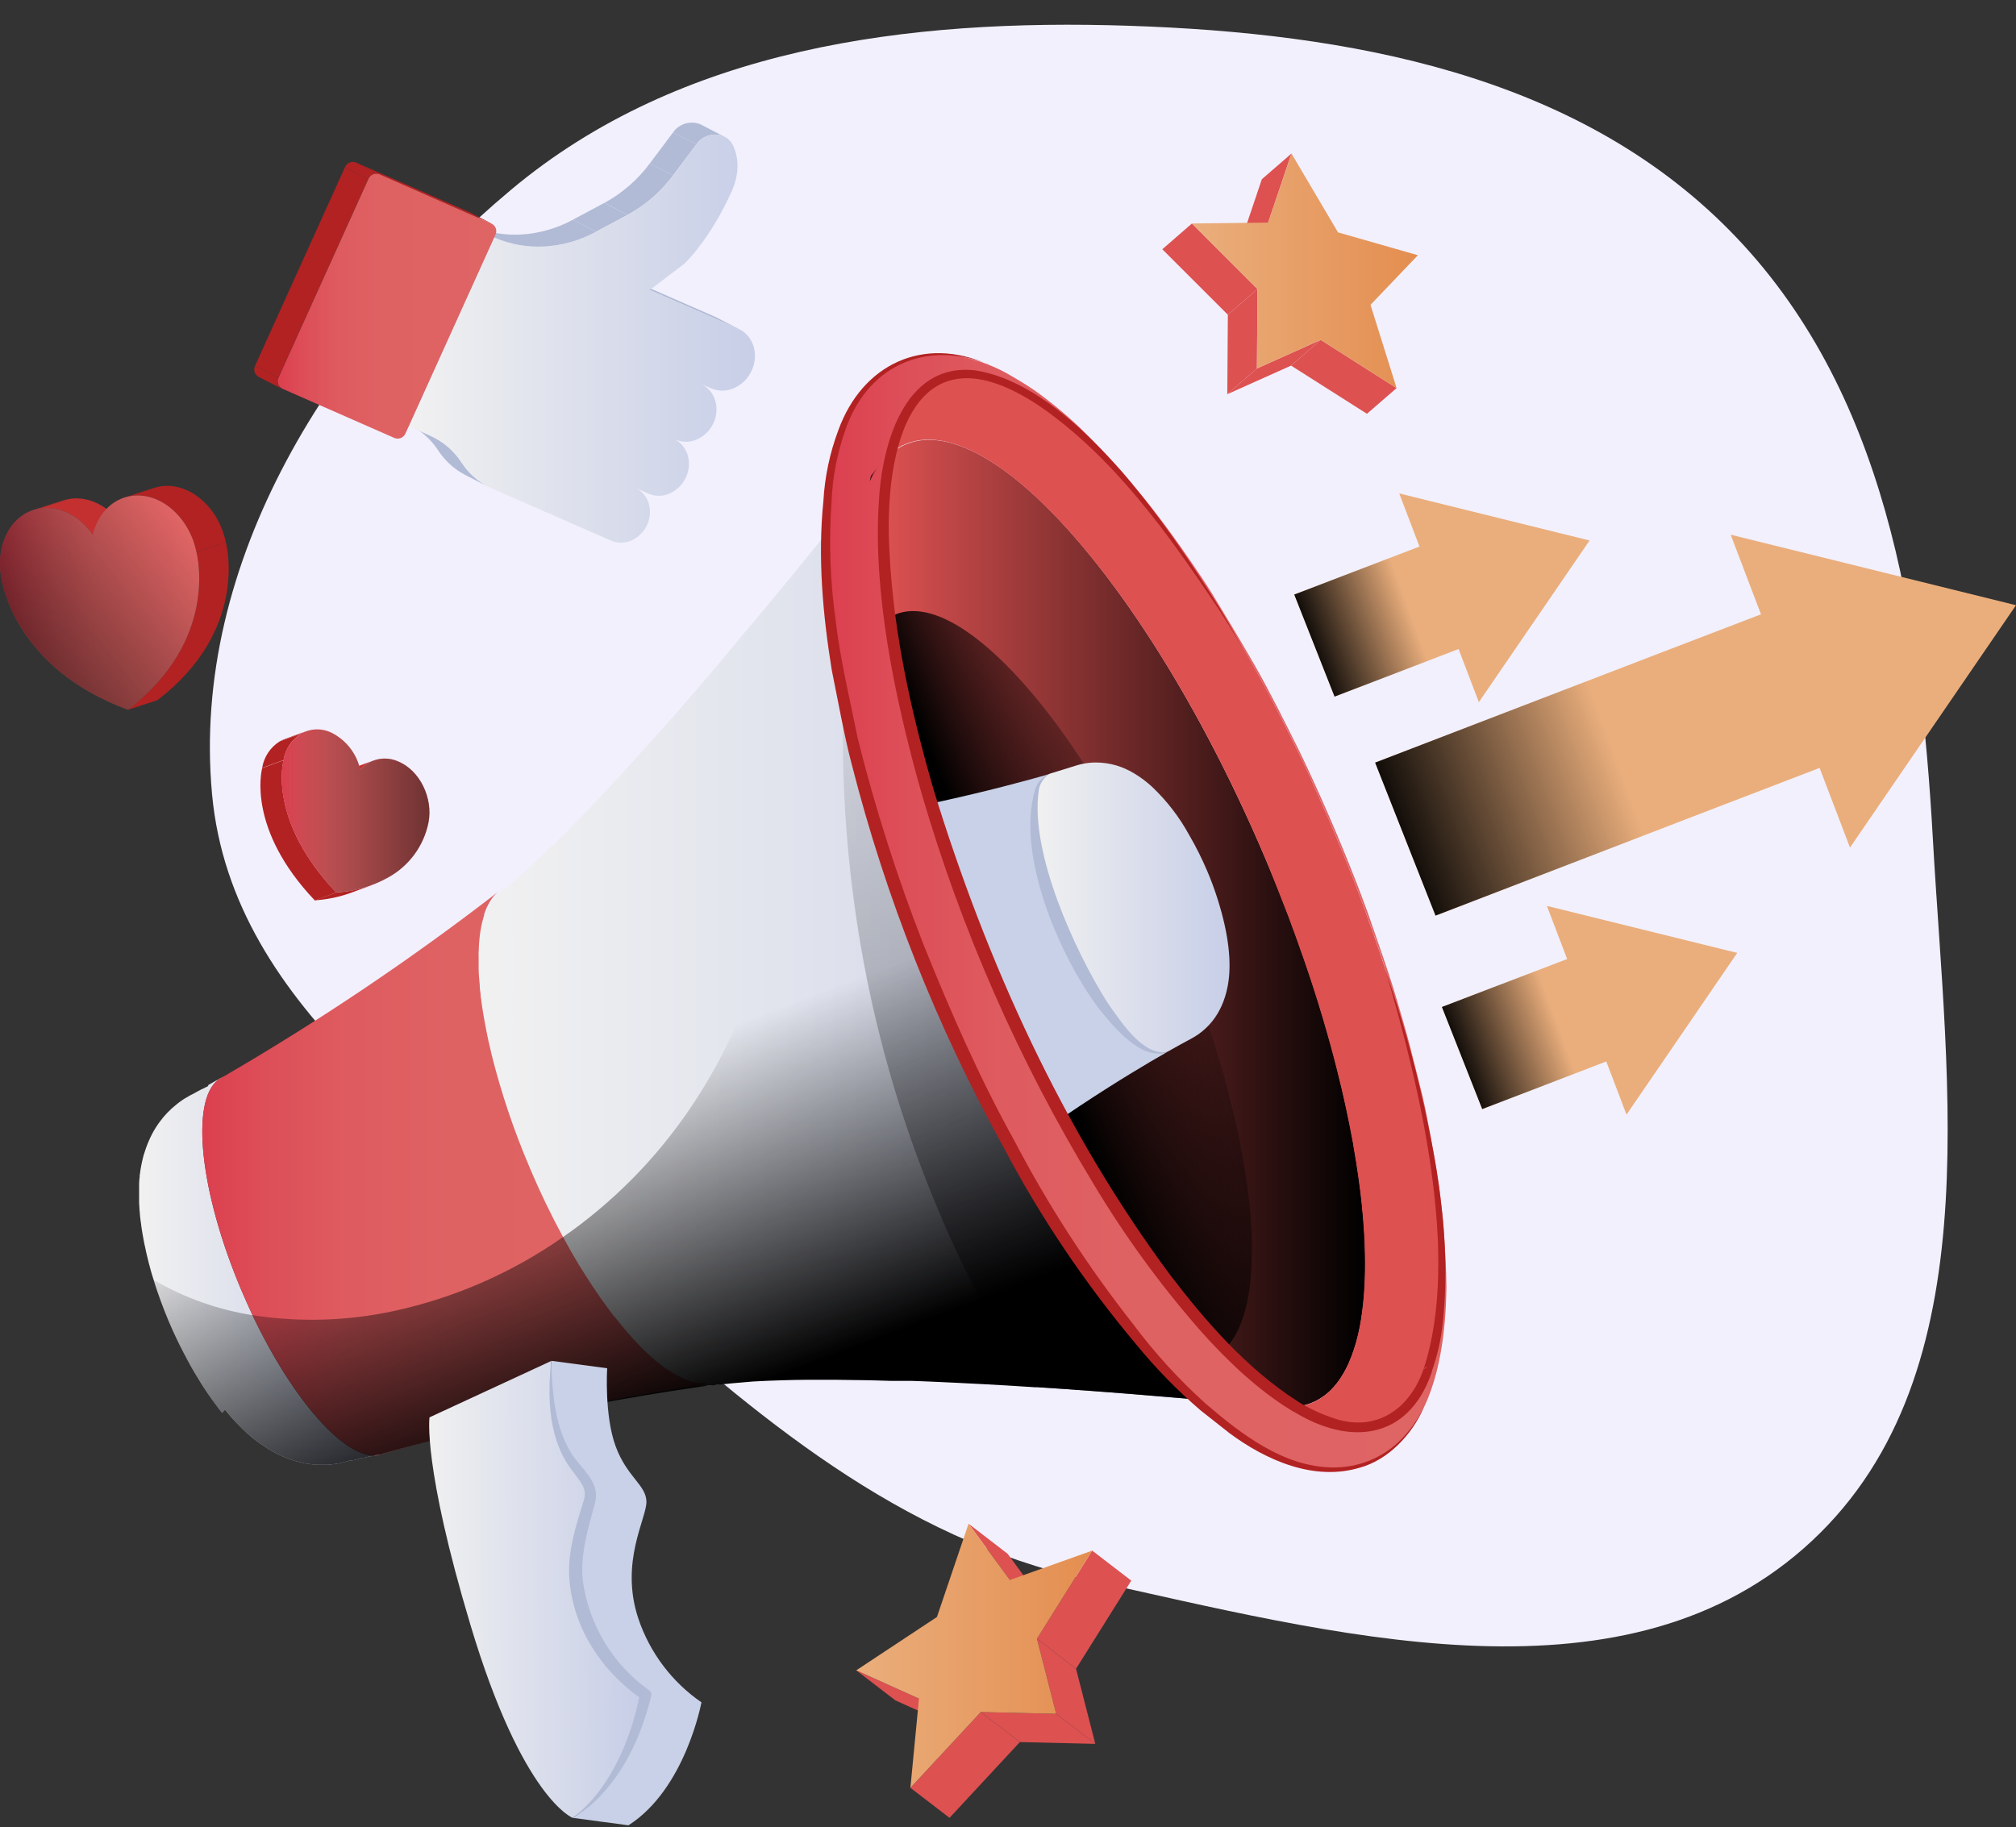 <svg width="364" height="330" viewBox="0 0 364 330" fill="none" xmlns="http://www.w3.org/2000/svg">
<rect x="0" y="0" width="364" height="330" fill="#333333" stroke="none"/>
<path fill-rule="evenodd" clip-rule="evenodd" d="M348.996 151.602C351.525 196.637 359.572 249.884 325.611 279.657C291.968 309.151 240.223 294.915 196.478 285.31C162.308 277.807 136.555 255.772 110.538 232.433C80.95 205.891 41.927 182.925 38.285 143.399C34.416 101.4 59.908 61.386 92.281 34.264C122.926 8.59 163.892 3.327 203.89 4.655C243.543 5.971 284.4 13.37 312.244 41.567C340.517 70.199 346.744 111.476 348.996 151.602Z" fill="#F2F0FD"/>
<path d="M69.269 262.452L69.123 262.525C69.017 262.574 68.895 262.606 68.782 262.647H68.725C68.718 262.65 68.712 262.651 68.704 262.651C68.698 262.651 68.691 262.65 68.684 262.647H68.619L68.278 262.744H68.173H68.051H67.994C67.988 262.741 67.981 262.74 67.974 262.74C67.967 262.74 67.96 262.741 67.953 262.744L67.677 262.825H67.637L67.393 262.915C67.329 262.923 67.266 262.94 67.206 262.963H67.157H67.084H67.011L66.825 263.028H66.719H66.63H66.557L66.256 263.118C66.2 263.128 66.146 263.144 66.094 263.166L65.899 263.223L65.777 263.264C65.753 263.267 65.728 263.267 65.704 263.264C65.688 263.257 65.671 263.257 65.655 263.264H65.598H65.517H65.452H65.347L65.152 263.32L64.957 263.385C64.876 263.402 64.797 263.427 64.721 263.458L64.486 263.532L64.356 263.572H64.267L64.12 263.621H64.055L63.885 263.686H63.788C63.73 263.712 63.67 263.731 63.609 263.743H63.52H63.446C63.417 263.737 63.387 263.737 63.357 263.743H63.308H63.268C63.268 263.743 63.268 263.743 63.219 263.743H63.17C63.112 263.754 63.055 263.77 63 263.791L62.659 263.889L62.228 264.01C62.001 264.067 61.782 264.132 61.538 264.181L61.075 264.278L60.88 264.319C60.539 264.376 60.198 264.416 59.865 264.449L59.199 264.514C58.769 264.514 58.387 264.514 58.014 264.514C57.64 264.514 57.518 264.514 57.275 264.514C56.973 264.506 56.672 264.482 56.373 264.441C56.21 264.431 56.047 264.412 55.886 264.384C55.748 264.384 55.618 264.343 55.48 264.335L54.847 264.221C54.449 264.132 53.84 263.986 53.222 263.807C52.979 263.743 52.752 263.669 52.516 263.588L52.004 263.402C51.558 263.231 51.144 263.053 50.762 262.882C50.243 262.657 49.736 262.405 49.243 262.127L48.675 261.795L48.383 261.616C47.814 261.251 47.311 260.918 46.758 260.545C46.539 260.382 46.336 260.236 46.166 260.09C45.995 259.944 45.735 259.774 45.516 259.595C45.297 259.416 44.801 258.97 44.387 258.597C44.176 258.41 43.981 258.215 43.786 258.037C43.145 257.428 42.584 256.843 42.081 256.292C41.947 256.162 41.823 256.024 41.707 255.878C41.464 255.602 41.245 255.342 41.033 255.066L40.619 254.579L40.108 255.147L39.62 254.538C38.808 253.475 37.801 252.103 36.794 250.569C36.656 250.358 36.526 250.139 36.388 249.936C35.528 248.573 34.651 247.112 33.855 245.61C33.465 244.88 32.945 243.889 32.32 242.648C32.212 242.404 32.09 242.153 31.954 241.893C31.492 240.935 30.996 239.839 30.485 238.646C30.412 238.476 30.347 238.33 30.29 238.167L30.103 237.705C30.014 237.51 29.941 237.315 29.859 237.12C29.778 236.926 29.746 236.828 29.689 236.682C29.258 235.603 28.877 234.531 28.381 233.127C28.284 232.81 28.162 232.486 28.057 232.129C27.951 231.772 27.837 231.447 27.74 231.13C27.642 230.814 27.521 230.4 27.407 230.059C27.293 229.718 27.228 229.401 27.139 229.101C27.05 228.801 26.96 228.403 26.871 228.103L26.765 227.665C26.652 227.242 26.57 226.893 26.506 226.609C26.441 226.325 26.359 225.976 26.335 225.879C26.333 225.863 26.333 225.846 26.335 225.83C26.099 224.856 25.921 223.931 25.775 223.046C25.677 222.494 25.588 221.975 25.515 221.423C25.515 221.155 25.442 220.871 25.409 220.611C25.336 220.116 25.287 219.629 25.247 219.167C25.247 218.996 25.247 218.809 25.198 218.615C25.198 218.176 25.125 217.706 25.117 217.227C25.109 216.748 25.117 216.293 25.117 215.831V215.108C25.117 214.735 25.117 214.37 25.117 214.053C25.117 213.956 25.117 213.858 25.117 213.769C25.117 213.298 25.174 212.868 25.223 212.495C25.223 212.495 25.223 212.495 25.223 212.446C25.223 212.276 25.223 212.089 25.279 211.91C25.328 211.456 25.401 211.058 25.466 210.693C25.564 210.141 25.685 209.573 25.831 209.013L25.913 208.704C25.913 208.607 25.978 208.493 26.01 208.372C26.035 208.313 26.057 208.254 26.075 208.193C26.075 208.12 26.124 208.047 26.148 207.958L26.319 207.446L26.424 207.146L26.644 206.57C26.717 206.375 26.806 206.172 26.903 205.953C26.989 205.731 27.086 205.514 27.196 205.303C27.293 205.101 27.399 204.881 27.521 204.662C27.642 204.443 27.707 204.321 27.805 204.151C27.823 204.11 27.848 204.071 27.878 204.037C28.032 203.761 28.292 203.355 28.617 202.885C28.666 202.808 28.72 202.735 28.779 202.666C29.663 201.444 30.712 200.351 31.898 199.419C32.093 199.249 32.304 199.102 32.523 198.94L32.629 198.859L33.091 198.542L33.286 198.421C33.376 198.356 33.481 198.307 33.595 198.234L33.993 198.007L34.139 197.917L34.236 197.861C34.268 197.848 34.298 197.831 34.326 197.812C34.369 197.798 34.41 197.779 34.447 197.755L34.61 197.666L34.732 197.609L35.446 197.219L35.52 197.179L36.413 196.692H36.47L36.616 196.619C36.642 196.605 36.666 196.589 36.689 196.57L36.762 196.529C36.762 196.529 36.803 196.529 36.811 196.529L36.9 196.481L37.095 196.367C37.133 196.355 37.169 196.335 37.2 196.31H37.265C37.295 196.289 37.328 196.273 37.363 196.262L37.493 196.18L37.671 195.896C37.801 195.823 37.923 195.75 38.045 195.693L38.752 195.288L39.036 195.133L39.182 195.06L39.848 194.679H39.888C40.038 194.589 40.196 194.513 40.359 194.452C40.043 194.646 39.726 194.817 39.409 194.995C34.366 198.843 36.072 215.238 43.591 233.005C44.252 234.547 44.92 236.049 45.597 237.51C52.971 253.021 62.439 263.678 68.23 262.801L69.269 262.452Z" fill="url(#paint0_linear_142_701)"/>
<path d="M231.284 254.011L229.189 253.808L228.596 253.743H228.207C228.134 253.739 228.06 253.739 227.987 253.743H227.833L227.078 253.67L225.454 253.516C224.877 253.451 224.284 253.402 223.659 253.345C223.034 253.288 222.53 253.232 221.929 253.183C221.805 253.175 221.68 253.175 221.556 253.183L219.997 253.037C219.951 253.029 219.904 253.029 219.859 253.037L218.543 252.915H218.348L217.536 252.842C217.488 252.834 217.438 252.834 217.39 252.842L216.026 252.72C215.782 252.72 215.538 252.672 215.295 252.664L214.572 252.599C211.129 252.306 207.702 252.014 204.34 251.746L202.716 251.616C201.904 251.543 201.092 251.479 200.207 251.422L197.722 251.235C197.18 251.203 196.652 251.162 196.138 251.113C195.627 251.065 195.115 251.032 194.587 251.008C194.408 251.008 194.238 251.008 194.067 250.967L193.077 250.894C191.12 250.764 189.179 250.642 187.278 250.505C183.86 250.285 180.522 250.082 177.298 249.912L171.987 249.644C169.405 249.522 166.92 249.409 164.533 249.328H163.485H162.372C162.145 249.328 161.901 249.328 161.642 249.328H161.439H160.667L158.158 249.255L156.436 249.214C152.468 249.133 148.811 249.108 145.465 249.141C144.125 249.141 142.834 249.182 141.6 249.214C139.553 249.263 137.653 249.352 135.915 249.449C133.585 249.628 130.515 249.92 128.168 250.188C128.111 250.183 128.054 250.183 127.998 250.188H127.949L127.665 250.229H127.494C127.297 250.241 127.099 250.241 126.901 250.229H126.836H126.39C126.366 250.221 126.34 250.221 126.317 250.229H126.187C125.963 250.202 125.741 250.164 125.521 250.115C125.376 250.09 125.232 250.058 125.09 250.018C124.939 249.986 124.789 249.942 124.644 249.888C124.594 249.875 124.545 249.859 124.498 249.839L124.092 249.701L123.677 249.531L123.556 249.482L123.101 249.287C122.979 249.238 122.857 249.165 122.727 249.108C122.362 248.922 121.98 248.719 121.607 248.483H121.542L121.103 248.199L120.762 247.98L119.95 247.436C118.882 246.656 117.865 245.807 116.905 244.896C116.564 244.596 116.223 244.263 115.882 243.914C114.214 242.226 112.649 240.44 111.196 238.565C110.936 238.249 110.684 237.924 110.384 237.583C110.084 237.242 109.872 236.909 109.629 236.568L109.426 236.292C109.158 235.927 108.89 235.538 108.614 235.156C108.5 235.01 108.403 234.856 108.297 234.71C107.842 234.06 107.396 233.403 106.941 232.721L106.348 231.812L105.276 230.132L104.862 229.458C104.683 229.182 104.513 228.898 104.342 228.647C103.408 227.08 102.483 225.465 101.581 223.777C99.462 219.881 97.423 215.66 95.547 211.196C92.705 204.54 90.4 197.668 88.653 190.645C88.653 190.645 88.653 190.604 88.653 190.58C88.491 189.92 88.336 189.263 88.19 188.608C88.19 188.47 88.125 188.34 88.101 188.202C87.971 187.593 87.833 186.976 87.727 186.376C87.679 186.132 87.63 185.905 87.589 185.67C87.549 185.434 87.459 185.012 87.411 184.687C87.362 184.363 87.273 183.876 87.216 183.551C87.102 182.913 87.005 182.28 86.923 181.652C86.923 181.53 86.883 181.425 86.875 181.311C86.867 181.197 86.81 180.873 86.785 180.67C86.761 180.467 86.737 180.313 86.728 180.142C86.728 180.094 86.728 180.045 86.728 179.996C86.672 179.509 86.607 179.022 86.574 178.535C86.566 178.479 86.566 178.421 86.574 178.365C86.525 177.902 86.493 177.439 86.452 176.993C86.412 176.547 86.396 175.946 86.371 175.435C86.333 174.569 86.333 173.741 86.371 172.951C86.371 172.732 86.371 172.521 86.371 172.326C86.371 172.131 86.371 171.701 86.412 171.409V170.897C86.412 170.768 86.412 170.622 86.412 170.5C86.412 170.378 86.412 170.24 86.452 170.11C86.452 169.85 86.501 169.599 86.534 169.339C86.566 169.079 86.607 168.771 86.655 168.487C86.704 168.203 86.72 168.122 86.753 167.951C86.844 167.402 86.971 166.86 87.135 166.328C87.191 166.117 87.24 165.922 87.305 165.727C87.305 165.727 87.305 165.727 87.305 165.67C87.301 165.641 87.301 165.611 87.305 165.581C87.396 165.289 87.501 165.002 87.622 164.721C87.752 164.404 87.89 164.112 88.036 163.828C88.106 163.682 88.188 163.536 88.28 163.39L88.426 163.138C88.561 162.912 88.71 162.695 88.872 162.489C88.937 162.408 89.01 162.31 89.092 162.221C89.173 162.132 89.23 162.091 89.303 162.018C89.361 161.942 89.427 161.871 89.498 161.807C89.56 161.744 89.628 161.687 89.701 161.637C89.701 161.588 89.79 161.555 89.839 161.507C89.887 161.458 89.839 161.458 89.896 161.458L89.96 161.393C91.268 160.338 92.194 159.583 92.949 158.958C93.331 158.642 93.655 158.349 93.972 158.081L94.411 157.692C94.468 157.653 94.522 157.609 94.573 157.562L94.874 157.294L95.06 157.124C95.097 157.082 95.138 157.044 95.182 157.01L95.483 156.718C95.702 156.523 95.921 156.32 96.165 156.085C96.408 155.849 96.53 155.76 96.717 155.565C97.456 154.892 98.227 154.161 99.015 153.374C99.283 153.114 99.543 152.854 99.827 152.627C100.111 152.4 100.193 152.286 100.371 152.091L100.932 151.54C101.224 151.264 101.508 150.98 101.784 150.728L102.068 150.444L102.661 149.835C102.856 149.657 103.043 149.462 103.238 149.251L104.943 147.498L105.755 146.686C105.877 146.548 105.999 146.426 106.121 146.296C106.242 146.166 106.47 145.931 106.657 145.736C106.957 145.403 107.29 145.063 107.639 144.697L108.029 144.283L108.126 144.186C108.321 143.983 108.532 143.764 108.76 143.504C109.466 142.766 110.384 141.775 111.464 140.598L112.585 139.365L113.194 138.699C113.632 138.22 114.071 137.75 114.501 137.263C114.72 137.019 114.948 136.759 115.183 136.508C115.874 135.696 116.604 134.884 117.376 134.073C117.449 133.983 117.522 133.91 117.595 133.829C117.774 133.618 117.961 133.415 118.155 133.204C118.35 132.993 118.675 132.612 118.967 132.303C119.26 131.995 119.503 131.711 119.78 131.394C120.502 130.583 121.233 129.771 121.988 128.894L122.329 128.497L123.142 127.571L124.002 126.581C124.66 125.843 125.302 125.088 125.951 124.341C126.601 123.594 127.202 122.872 127.827 122.141C128.452 121.411 129.2 120.518 129.857 119.755C129.966 119.652 130.064 119.537 130.15 119.414L130.962 118.424L131.774 117.418C132.529 116.525 133.268 115.632 133.999 114.755C134.283 114.439 134.535 114.122 134.811 113.806C134.95 113.659 135.08 113.505 135.201 113.343C135.59 112.88 136.013 112.434 136.346 111.98C136.622 111.655 136.906 111.322 137.158 110.997C137.41 110.673 137.759 110.291 138.051 109.934L138.416 109.496L138.611 109.269C138.977 108.814 139.342 108.376 139.708 107.938C139.708 107.889 139.781 107.856 139.805 107.816C140.049 107.524 140.292 107.231 140.52 106.939C141.51 105.762 142.461 104.602 143.378 103.473C143.581 103.214 143.792 102.97 143.987 102.727L144.799 101.728C145.238 101.193 145.668 100.681 146.066 100.17C146.375 99.805 146.667 99.456 146.943 99.099C147.029 99.007 147.108 98.91 147.179 98.806C147.284 98.677 147.398 98.53 147.52 98.392C147.633 98.271 147.731 98.149 147.828 98.027C148.372 97.345 148.925 96.672 149.452 96.014C150.565 94.643 151.613 93.336 152.571 92.135C152.766 91.899 152.936 91.68 153.107 91.461L153.22 91.331L153.74 90.682L154.227 90.073L154.487 89.748L155.194 88.856C155.267 88.774 155.324 88.685 155.389 88.612L155.908 87.955L156.274 87.508L156.68 86.997C156.802 86.826 156.932 86.664 157.053 86.51L157.589 85.836C157.922 85.414 158.239 85.025 158.507 84.667L158.759 84.367L158.531 84.667C158.531 84.732 158.442 84.789 158.393 84.854C158.345 84.919 158.166 85.195 158.052 85.374C157.939 85.552 157.809 85.755 157.703 85.958C157.548 86.201 157.407 86.453 157.281 86.713C157.243 86.775 157.211 86.84 157.183 86.907C149.542 101.939 154.926 138.935 171.703 178.624C188.667 218.744 211.876 248.897 228.166 253.832C228.324 253.894 228.487 253.942 228.653 253.978C228.897 254.051 229.14 254.116 229.376 254.165H229.449L229.725 254.23L230.156 254.311H230.229C230.497 254.36 230.748 254.392 231.041 254.417C231.086 254.411 231.129 254.395 231.168 254.37C231.206 254.346 231.238 254.312 231.262 254.273C231.285 254.234 231.299 254.19 231.303 254.145C231.307 254.099 231.301 254.053 231.284 254.011Z" fill="url(#paint1_linear_142_701)"/>
<path d="M127.519 249.993C107.852 252.878 88.394 257.04 69.269 262.452L68.213 262.769C62.423 263.645 52.955 252.988 45.581 237.478C44.899 236.017 44.23 234.515 43.575 232.973C36.056 215.206 34.35 198.81 39.393 194.963C39.71 194.785 40.027 194.614 40.343 194.419C57.622 184.387 74.216 173.221 90.017 160.995C90.017 160.995 90.017 160.995 89.961 161.044C89.834 161.128 89.719 161.229 89.62 161.344C89.472 161.47 89.336 161.609 89.213 161.758C89.132 161.848 89.059 161.945 88.994 162.026C88.832 162.233 88.682 162.45 88.548 162.675C88.478 162.755 88.423 162.845 88.385 162.943C88.295 163.084 88.213 163.231 88.141 163.382C87.981 163.668 87.842 163.967 87.727 164.274C87.607 164.556 87.501 164.843 87.411 165.135C87.407 165.164 87.407 165.194 87.411 165.224C87.411 165.224 87.411 165.224 87.411 165.281C87.341 165.477 87.284 165.678 87.24 165.882C87.077 166.413 86.949 166.956 86.859 167.505C86.859 167.675 86.785 167.862 86.761 168.041C86.737 168.219 86.68 168.601 86.639 168.893C86.599 169.185 86.582 169.396 86.558 169.664C86.558 169.794 86.558 169.915 86.517 170.053C86.517 170.346 86.469 170.646 86.46 170.962C86.452 171.279 86.46 171.563 86.42 171.88C86.379 172.196 86.42 172.285 86.42 172.505C86.42 173.295 86.42 174.123 86.42 174.988C86.42 175.5 86.469 176.019 86.501 176.547C86.534 177.074 86.574 177.456 86.623 177.918C86.615 177.975 86.615 178.032 86.623 178.089C86.623 178.576 86.72 179.063 86.777 179.55C86.777 179.598 86.777 179.647 86.777 179.696C86.777 179.866 86.777 180.037 86.834 180.223C86.891 180.41 86.883 180.645 86.923 180.865C86.964 181.084 86.923 181.084 86.972 181.206C87.053 181.833 87.151 182.466 87.264 183.105C87.321 183.47 87.386 183.852 87.459 184.241C87.532 184.631 87.565 184.899 87.638 185.223C87.711 185.548 87.727 185.686 87.776 185.929C87.882 186.53 88.02 187.147 88.15 187.756C88.15 187.894 88.215 188.023 88.239 188.161C88.385 188.816 88.539 189.474 88.702 190.134C88.702 190.134 88.702 190.182 88.702 190.199C90.449 197.222 92.754 204.094 95.596 210.75C97.472 215.206 99.51 219.434 101.63 223.33C102.531 225.01 103.457 226.626 104.391 228.2C104.561 228.476 104.732 228.76 104.911 229.012L105.325 229.686L106.397 231.366L106.99 232.275C107.444 232.957 107.891 233.614 108.346 234.263C108.451 234.409 108.549 234.564 108.662 234.71C108.93 235.091 109.198 235.481 109.474 235.846L109.678 236.122C109.921 236.463 110.189 236.804 110.433 237.137C110.676 237.469 110.944 237.802 111.245 238.119C112.698 239.994 114.263 241.78 115.93 243.467C116.271 243.817 116.613 244.149 116.954 244.45C117.913 245.361 118.93 246.209 119.999 246.99L120.811 247.534C120.817 247.531 120.824 247.529 120.831 247.529C120.838 247.529 120.845 247.531 120.852 247.534L121.152 247.737L121.59 248.021H121.655C122.029 248.256 122.411 248.459 122.776 248.646C122.906 248.703 123.028 248.776 123.15 248.824L123.604 249.019L123.726 249.068L124.14 249.238L124.546 249.376C124.594 249.396 124.643 249.412 124.693 249.425C124.838 249.48 124.987 249.523 125.139 249.555C125.28 249.598 125.424 249.631 125.57 249.652C125.79 249.701 126.012 249.739 126.236 249.766H126.325C126.349 249.758 126.374 249.758 126.398 249.766H126.845H126.91C127.107 249.782 127.305 249.782 127.502 249.766H127.575L127.519 249.993Z" fill="url(#paint2_linear_142_701)"/>
<path style="mix-blend-mode:overlay" d="M231.284 254.011L229.189 253.808L228.596 253.743H228.206C228.133 253.739 228.06 253.739 227.987 253.743H227.833L227.077 253.67L225.453 253.516C224.877 253.451 224.284 253.402 223.659 253.345C223.033 253.288 222.53 253.232 221.929 253.183C221.805 253.175 221.68 253.175 221.555 253.183L219.996 253.037C219.951 253.029 219.904 253.029 219.858 253.037L218.543 252.915H218.348L217.536 252.842C217.487 252.834 217.438 252.834 217.39 252.842L216.025 252.72C215.782 252.72 215.538 252.672 215.294 252.663L214.572 252.598C211.128 252.306 207.702 252.014 204.34 251.746L202.715 251.616C201.903 251.543 201.091 251.478 200.206 251.422L197.721 251.235C197.18 251.202 196.652 251.162 196.138 251.113C195.626 251.064 195.115 251.032 194.587 251.008C194.408 251.008 194.238 251.008 194.067 250.967L193.076 250.894C191.119 250.764 189.178 250.642 187.278 250.504H186.669C183.421 250.293 180.327 250.099 177.298 249.944L171.987 249.677C169.405 249.555 166.92 249.441 164.532 249.36H163.485H162.372C162.145 249.36 161.901 249.36 161.641 249.36H161.438H160.667L158.157 249.287L156.436 249.246C152.468 249.165 148.811 249.141 145.465 249.173C144.125 249.173 142.834 249.214 141.599 249.246C139.553 249.295 137.653 249.384 135.915 249.482C133.584 249.66 130.515 249.952 128.168 250.22C128.111 250.216 128.054 250.216 127.997 250.22H127.949L127.664 250.261H127.567C107.89 253.056 88.416 257.128 69.269 262.452L69.123 262.525C69.017 262.574 68.895 262.606 68.781 262.647H68.725C68.718 262.65 68.711 262.651 68.704 262.651C68.697 262.651 68.691 262.65 68.684 262.647H68.619L68.278 262.744H68.172H68.051H67.994C67.987 262.741 67.981 262.74 67.974 262.74C67.966 262.74 67.96 262.741 67.953 262.744L67.677 262.825H67.636L67.393 262.915C67.329 262.923 67.266 262.94 67.206 262.963H67.157H67.084H67.011L66.825 263.028H66.719H66.63H66.556L66.256 263.118C66.2 263.128 66.146 263.144 66.094 263.166L65.899 263.223L65.777 263.264C65.753 263.267 65.728 263.267 65.704 263.264C65.688 263.257 65.671 263.257 65.655 263.264H65.598H65.517H65.452H65.347L65.152 263.32L64.957 263.385C64.876 263.402 64.797 263.427 64.721 263.458L64.486 263.531L64.356 263.572H64.266L64.12 263.621H64.055L63.885 263.686H63.787C63.73 263.712 63.67 263.731 63.609 263.742H63.519H63.446C63.417 263.737 63.386 263.737 63.357 263.742H63.308H63.268C63.268 263.742 63.268 263.742 63.219 263.742H63.17C63.112 263.754 63.055 263.77 63 263.791L62.659 263.889L62.228 264.01C62.001 264.067 61.782 264.132 61.538 264.181L61.075 264.278L60.88 264.319C60.539 264.376 60.198 264.416 59.865 264.449L59.199 264.514C58.769 264.514 58.387 264.514 58.014 264.514C57.64 264.514 57.518 264.514 57.275 264.514C56.973 264.506 56.672 264.482 56.373 264.441C56.21 264.431 56.047 264.412 55.886 264.384C55.748 264.384 55.618 264.343 55.48 264.335L54.846 264.221C54.449 264.132 53.84 263.986 53.222 263.807C52.979 263.743 52.751 263.669 52.516 263.588L52.004 263.402C51.558 263.231 51.144 263.053 50.762 262.882C50.243 262.657 49.736 262.405 49.243 262.127L48.675 261.795L48.383 261.616C47.814 261.251 47.31 260.918 46.758 260.545C46.539 260.382 46.336 260.236 46.166 260.09C45.995 259.944 45.735 259.774 45.516 259.595C45.297 259.416 44.801 258.97 44.387 258.597C44.176 258.41 43.981 258.215 43.786 258.037C43.145 257.428 42.584 256.843 42.081 256.292C41.947 256.162 41.822 256.024 41.707 255.878C41.464 255.602 41.244 255.342 41.033 255.066L40.619 254.579L40.108 255.147L39.62 254.538C38.808 253.475 37.801 252.103 36.794 250.569C36.656 250.358 36.526 250.139 36.388 249.936C35.527 248.573 34.65 247.112 33.855 245.61C33.465 244.88 32.945 243.889 32.32 242.648C32.212 242.404 32.09 242.153 31.954 241.893C31.491 240.935 30.996 239.839 30.485 238.646C30.411 238.476 30.346 238.33 30.29 238.167L30.103 237.705C30.014 237.51 29.94 237.315 29.859 237.12C29.778 236.925 29.745 236.828 29.689 236.682C29.258 235.602 28.877 234.531 28.381 233.127C28.284 232.81 28.162 232.486 28.056 232.129C27.951 231.771 27.837 231.447 27.74 231.13C33.245 234.349 39.305 236.51 45.605 237.502C54.048 238.812 62.661 238.565 71.015 236.771C82.008 234.401 92.417 229.859 101.63 223.411C106.053 220.344 110.187 216.88 113.981 213.063C126.471 200.539 134.802 184.452 138.993 167.359C143.212 149.684 143.276 131.273 139.179 113.57C138.871 112.191 138.53 110.827 138.181 109.463L138.546 109.025L138.741 108.798C139.106 108.343 139.472 107.905 139.837 107.467C139.837 107.418 139.91 107.385 139.935 107.345C140.178 107.053 140.422 106.761 140.649 106.468C141.64 105.291 142.59 104.131 143.508 103.003C143.711 102.743 143.922 102.499 144.117 102.256L144.929 101.258C145.367 100.722 145.798 100.21 146.196 99.699C146.504 99.334 146.797 98.985 147.073 98.628C147.159 98.537 147.237 98.439 147.308 98.336C147.414 98.206 147.528 98.06 147.649 97.922C147.763 97.8 147.86 97.678 147.958 97.556C148.502 96.875 149.054 96.201 149.582 95.543C150.695 94.172 151.742 92.865 152.7 91.664C152.895 91.428 153.066 91.209 153.236 90.99L153.35 90.86L153.87 90.211L154.357 89.602L154.617 89.278L155.323 88.385C155.396 88.303 155.453 88.214 155.518 88.141L156.038 87.484L156.403 87.037L156.809 86.526C156.931 86.356 157.061 86.193 157.183 86.039C157.219 85.996 157.252 85.949 157.28 85.901C157.443 85.722 157.589 85.536 157.719 85.365C158.052 84.943 158.369 84.554 158.637 84.197L158.888 83.896L158.661 84.197C158.661 84.261 158.572 84.318 158.523 84.383C158.474 84.448 158.296 84.724 158.182 84.903C158.068 85.081 157.938 85.284 157.833 85.487C157.678 85.73 157.537 85.982 157.41 86.242C157.373 86.304 157.34 86.369 157.313 86.437C157.24 86.599 157.151 86.753 157.077 86.916C154.925 91.445 153.878 97.865 153.91 105.665C154 124.179 160.147 150.501 171.833 178.162C188.797 218.282 212.006 248.435 228.296 253.37C228.454 253.431 228.617 253.48 228.783 253.516C229.026 253.589 229.27 253.654 229.506 253.702H229.579L229.855 253.767L230.285 253.848H230.358C230.626 253.897 230.878 253.93 231.17 253.954C231.204 253.981 231.242 254 231.284 254.011Z" fill="url(#paint3_linear_142_701)"/>
<path style="mix-blend-mode:overlay" opacity="0.5" d="M231.284 254.011L229.189 253.808L228.596 253.743H228.206C228.133 253.739 228.06 253.739 227.987 253.743H227.833L227.077 253.67L225.453 253.516C224.877 253.451 224.284 253.402 223.659 253.345C223.033 253.288 222.53 253.232 221.929 253.183C221.804 253.175 221.68 253.175 221.555 253.183L219.996 253.037C219.95 253.029 219.904 253.029 219.858 253.037L218.543 252.915H218.348L217.536 252.842C217.487 252.834 217.438 252.834 217.389 252.842L216.025 252.72C215.781 252.72 215.538 252.672 215.294 252.663L214.572 252.598C211.128 252.306 207.701 252.014 204.339 251.746L202.715 251.616C201.903 251.543 201.091 251.478 200.206 251.422L197.721 251.235C197.18 251.202 196.652 251.162 196.138 251.113C195.626 251.064 195.114 251.032 194.587 251.008C194.408 251.008 194.237 251.008 194.067 250.967L193.076 250.894C191.119 250.764 189.178 250.642 187.278 250.504H186.669C185.96 249.493 185.267 248.47 184.59 247.436C176.64 235.326 170.428 222.015 165.458 208.477C160.33 194.47 156.667 179.969 154.527 165.208C151.654 145.547 151.425 125.59 153.845 105.868C153.935 124.382 160.082 150.703 171.768 178.365C188.732 218.485 211.94 248.638 228.23 253.572C228.389 253.634 228.552 253.683 228.718 253.719C228.961 253.792 229.205 253.857 229.44 253.905H229.514L229.79 253.97L230.22 254.051H230.293C230.561 254.1 230.813 254.132 231.105 254.157C231.143 254.145 231.178 254.127 231.209 254.102C231.24 254.077 231.265 254.046 231.284 254.011Z" fill="url(#paint4_linear_142_701)"/>
<path d="M245.3 240.716C244.878 242.597 244.28 244.434 243.514 246.203C242.996 247.343 242.367 248.431 241.638 249.449C241.182 250.063 240.677 250.638 240.128 251.17C239.164 252.091 238.034 252.821 236.798 253.321C236.612 253.401 236.423 253.471 236.23 253.532L235.84 253.654L235.353 253.792L234.727 253.913C234.63 253.913 234.532 253.913 234.427 253.962L233.867 253.897L233.68 253.792H233.623L233.428 253.67C228.614 250.534 224.209 246.813 220.313 242.591L219.501 241.722C218.348 240.481 217.179 239.182 216.009 237.818C215.522 237.258 215.035 236.682 214.556 236.098C213.671 235.026 212.761 233.931 211.884 232.794C211.567 232.396 211.251 231.983 210.934 231.569C209.805 230.108 208.684 228.606 207.572 227.048C207.204 226.555 206.838 226.044 206.476 225.514C204.908 223.298 203.349 221.001 201.798 218.598C201.506 218.152 201.213 217.689 200.921 217.235L199.825 215.482C198.355 213.144 196.893 210.717 195.456 208.225C192.549 203.22 189.717 197.939 186.962 192.382C186.28 191.002 185.6 189.606 184.923 188.194C184.257 186.782 183.583 185.353 182.918 183.908C182.365 182.699 181.805 181.473 181.293 180.24C181.09 179.777 180.879 179.331 180.684 178.868C180.14 177.618 179.588 176.352 179.06 175.086C177.858 172.253 176.713 169.404 175.609 166.604C174.919 164.81 174.245 163.033 173.603 161.255C172.962 159.478 172.288 157.611 171.654 155.809L170.737 153.122C170.509 152.44 170.274 151.742 170.054 151.061C169.64 149.811 169.242 148.553 168.853 147.311C168.392 145.79 167.938 144.286 167.488 142.798C167.318 142.173 167.131 141.564 166.961 140.956C166.79 140.347 166.587 139.624 166.4 138.967C166.075 137.741 165.742 136.532 165.426 135.306C165.036 133.797 164.662 132.287 164.305 130.802C164.053 129.73 163.793 128.659 163.566 127.596C163.42 126.914 163.257 126.224 163.111 125.542C162.843 124.3 162.6 123.107 162.372 121.857C162.251 121.249 162.137 120.656 162.031 120.055C161.942 119.609 161.861 119.155 161.788 118.716C161.544 117.345 161.325 115.981 161.114 114.658C160.992 113.887 160.886 113.132 160.789 112.377C160.691 111.622 160.578 110.884 160.496 110.137C160.188 107.702 159.961 105.267 159.798 102.954C159.725 102.004 159.676 101.079 159.628 100.154C159.636 100.145 159.64 100.133 159.64 100.121C159.64 100.109 159.636 100.098 159.628 100.089C159.628 99.602 159.628 99.107 159.579 98.62C159.321 93.08 159.747 87.53 160.846 82.094C160.984 81.908 161.13 81.737 161.252 81.583C161.998 81.013 162.817 80.546 163.688 80.195C168.114 78.418 173.603 79.814 179.661 83.823C180.27 84.221 180.896 84.635 181.529 85.122L182.479 85.836C183.113 86.323 183.746 86.835 184.387 87.37C198.761 99.431 215.514 124.422 228.588 155.314C229.319 157.059 230.034 158.788 230.732 160.516C231.43 162.245 232.08 163.966 232.746 165.679C233.144 166.766 233.558 167.846 233.94 168.925C234.476 170.41 234.995 171.871 235.499 173.332C236.084 175.01 236.644 176.682 237.18 178.348C238.325 181.895 239.356 185.394 240.298 188.803C240.672 190.19 241.037 191.554 241.378 192.918C242.028 195.434 242.613 197.926 243.124 200.344C243.546 202.308 243.936 204.24 244.277 206.131C244.326 206.383 244.375 206.651 244.415 206.943C244.586 207.925 244.756 208.891 244.903 209.849C245.195 211.651 245.439 213.428 245.658 215.157L245.731 215.782C246.884 225.676 246.762 234.223 245.3 240.716Z" fill="#DD5151"/>
<path style="mix-blend-mode:overlay" d="M245.3 240.716C244.875 242.599 244.274 244.439 243.505 246.211C242.99 247.353 242.362 248.441 241.63 249.457C241.176 250.073 240.67 250.648 240.119 251.178C239.158 252.098 238.031 252.828 236.798 253.329L236.221 253.54L235.831 253.662C235.661 253.71 235.498 253.759 235.344 253.792C235.19 253.824 234.93 253.881 234.719 253.913C234.62 253.938 234.52 253.954 234.418 253.962L233.858 253.905L233.671 253.792H233.614L233.42 253.67C228.969 250.795 224.88 247.397 221.239 243.549C220.906 243.232 220.589 242.915 220.288 242.583C219.988 242.25 219.736 242.015 219.476 241.722C218.318 240.478 217.151 239.174 215.976 237.81C215.489 237.25 215.002 236.682 214.523 236.098C213.638 235.026 212.736 233.93 211.859 232.794C211.543 232.396 211.226 231.982 210.909 231.569C209.772 230.108 208.652 228.606 207.547 227.048C207.179 226.544 206.814 226.033 206.451 225.514C204.875 223.3 203.316 220.995 201.773 218.598L200.896 217.202L199.8 215.449C198.322 213.112 196.863 210.69 195.423 208.185C192.524 203.185 189.682 197.885 186.929 192.349C186.247 190.97 185.565 189.565 184.899 188.153C184.233 186.741 183.559 185.32 182.885 183.868C182.341 182.666 181.78 181.433 181.261 180.207C181.049 179.744 180.846 179.29 180.652 178.827C180.099 177.585 179.547 176.319 179.027 175.053C177.826 172.22 176.681 169.371 175.584 166.563C174.886 164.778 174.22 163 173.57 161.222C172.921 159.445 172.255 157.578 171.621 155.776C171.321 154.875 171.012 153.991 170.712 153.09C170.476 152.4 170.249 151.71 170.03 151.028C169.618 149.767 169.215 148.517 168.82 147.278L167.456 142.757C167.285 142.141 167.106 141.532 166.936 140.923C166.765 140.314 166.554 139.592 166.375 138.934C166.042 137.709 165.718 136.5 165.401 135.274C165.011 133.756 164.589 132.246 164.28 130.761C164.02 129.69 163.769 128.618 163.533 127.563L163.087 125.502C162.819 124.26 162.575 123.067 162.339 121.825C162.218 121.216 162.112 120.624 161.998 120.023C161.917 119.577 161.828 119.122 161.755 118.684C161.511 117.312 161.292 115.948 161.081 114.625C160.959 113.862 160.853 113.108 160.756 112.353C160.707 112.061 160.667 111.768 160.642 111.476C160.569 111.014 160.512 110.559 160.464 110.113C160.155 107.637 159.928 105.243 159.765 102.93C159.692 101.98 159.643 101.055 159.595 100.129C159.603 100.12 159.607 100.109 159.607 100.097C159.607 100.085 159.603 100.073 159.595 100.064C159.595 99.577 159.595 99.082 159.546 98.595C159.288 93.056 159.713 87.505 160.813 82.07C160.951 81.883 161.097 81.713 161.219 81.559C161.964 80.987 162.784 80.52 163.655 80.171C168.073 78.393 173.57 79.789 179.62 83.799C180.237 84.197 180.855 84.611 181.488 85.097C181.805 85.333 182.121 85.56 182.438 85.804C183.072 86.291 183.705 86.802 184.355 87.338C198.761 99.431 215.514 124.422 228.58 155.314C229.311 157.059 230.033 158.788 230.724 160.516C231.414 162.245 232.08 163.958 232.737 165.678C233.135 166.758 233.55 167.846 233.931 168.925C234.467 170.41 234.987 171.871 235.49 173.332C236.075 175.01 236.635 176.682 237.171 178.348C238.316 181.895 239.356 185.385 240.29 188.794C240.674 190.18 241.037 191.554 241.378 192.918C242.019 195.434 242.604 197.917 243.116 200.344C243.546 202.3 243.928 204.24 244.277 206.123C244.326 206.383 244.374 206.651 244.407 206.935C244.577 207.925 244.748 208.883 244.894 209.849C245.186 211.651 245.43 213.428 245.649 215.157L245.722 215.782C246.884 225.676 246.762 234.223 245.3 240.716Z" fill="url(#paint5_linear_142_701)"/>
<path style="mix-blend-mode:overlay" d="M225.096 235.554C224.772 237.015 224.307 238.443 223.708 239.815C223.306 240.703 222.817 241.549 222.246 242.339C221.936 242.75 221.6 243.141 221.239 243.508C220.906 243.191 220.589 242.875 220.289 242.542C219.988 242.209 219.737 241.974 219.477 241.682C218.318 240.437 217.152 239.133 215.977 237.77C215.49 237.209 215.002 236.641 214.523 236.057C213.638 234.986 212.737 233.89 211.86 232.754C211.543 232.356 211.226 231.942 210.909 231.528C209.773 230.067 208.652 228.565 207.547 227.007C207.179 226.504 206.814 225.992 206.451 225.473C204.876 223.26 203.317 220.955 201.774 218.558L200.897 217.202L199.8 215.449C198.322 213.111 196.863 210.69 195.423 208.185C192.524 203.185 189.682 197.885 186.929 192.349C186.247 190.97 185.565 189.565 184.899 188.153C184.233 186.741 183.559 185.32 182.885 183.868C182.341 182.666 181.781 181.433 181.261 180.207C181.05 179.744 180.847 179.29 180.652 178.827C180.1 177.585 179.547 176.319 179.028 175.053C177.826 172.22 176.681 169.371 175.585 166.563C174.886 164.777 174.22 163 173.571 161.222C172.921 159.445 172.255 157.578 171.622 155.776C171.321 154.875 171.013 153.991 170.712 153.09C170.477 152.4 170.249 151.71 170.03 151.028C169.619 149.767 169.215 148.517 168.82 147.278L167.456 142.757C167.285 142.14 167.107 141.532 166.936 140.923C166.766 140.314 166.554 139.592 166.376 138.934C166.043 137.709 165.718 136.499 165.401 135.274C165.012 133.756 164.589 132.246 164.281 130.761C164.021 129.69 163.769 128.618 163.534 127.563L163.087 125.502C162.819 124.26 162.575 123.067 162.34 121.825C162.218 121.216 162.112 120.624 161.999 120.023C161.918 119.576 161.828 119.122 161.755 118.684C161.511 117.312 161.292 115.948 161.081 114.625C160.959 113.862 160.854 113.108 160.756 112.353C160.708 112.061 160.667 111.768 160.643 111.476C160.987 111.269 161.349 111.089 161.723 110.94C165.158 109.553 169.421 110.648 174.123 113.749C174.594 114.065 175.081 114.406 175.568 114.763L176.299 115.307C176.803 115.689 177.29 116.119 177.785 116.508C189.024 125.907 202.034 145.306 212.168 169.266C212.745 170.621 213.289 171.961 213.841 173.324C214.393 174.688 214.889 176.003 215.4 177.334C215.701 178.145 216.017 179.014 216.326 179.85C216.74 180.994 217.138 182.139 217.536 183.275C217.983 184.574 218.421 185.864 218.835 187.155C219.728 189.906 220.532 192.625 221.271 195.271C221.564 196.343 221.84 197.406 222.083 198.461C222.587 200.425 223.034 202.349 223.44 204.224C223.764 205.742 224.073 207.251 224.341 208.712C224.341 208.915 224.414 209.118 224.438 209.329C224.568 210.092 224.706 210.839 224.812 211.577C225.048 212.982 225.242 214.37 225.413 215.709C225.413 215.863 225.413 216.025 225.462 216.18C226.331 223.882 226.233 230.521 225.096 235.554Z" fill="url(#paint6_linear_142_701)"/>
<path d="M260.291 233.46V233.581C260.177 235.627 260.007 237.567 259.755 239.393C259.755 239.514 259.714 239.62 259.706 239.717C259.495 241.081 259.251 242.372 258.975 243.589C258.788 244.344 258.593 245.074 258.374 245.78C258.155 246.487 257.976 247.014 257.765 247.599C257.546 248.183 257.31 248.743 257.067 249.279C255.337 253.045 252.917 255.675 249.758 256.933C247.952 257.64 246.002 257.902 244.074 257.696C243.856 257.687 243.639 257.662 243.424 257.622C240.069 257.07 236.861 255.841 233.996 254.011L233.915 253.962H233.874H233.817L234.378 254.027C234.483 254.027 234.581 254.027 234.678 253.978L235.303 253.856L235.791 253.718L236.181 253.597C236.373 253.536 236.563 253.466 236.749 253.386C237.985 252.885 239.114 252.155 240.078 251.235C240.627 250.703 241.132 250.127 241.589 249.514C242.318 248.495 242.947 247.408 243.465 246.267C244.23 244.498 244.829 242.661 245.251 240.781C246.713 234.287 246.835 225.741 245.682 215.806L245.609 215.181C245.389 213.452 245.146 211.675 244.853 209.873C244.707 208.915 244.537 207.949 244.366 206.967C244.366 206.707 244.277 206.44 244.228 206.156C243.887 204.264 243.497 202.333 243.075 200.368C242.563 197.933 241.979 195.458 241.329 192.942C240.988 191.578 240.622 190.215 240.249 188.827C239.307 185.418 238.276 181.92 237.131 178.373C236.589 176.706 236.029 175.034 235.45 173.357C234.946 171.896 234.426 170.435 233.89 168.949C233.501 167.878 233.078 166.798 232.697 165.703C232.031 163.99 231.365 162.269 230.683 160.541C230.001 158.812 229.319 157.059 228.588 155.314C215.53 124.422 198.761 99.431 184.298 87.321C183.656 86.786 183.023 86.274 182.389 85.787L181.439 85.073C180.806 84.61 180.18 84.172 179.571 83.774C173.513 79.765 168.024 78.369 163.598 80.146C162.727 80.497 161.908 80.964 161.162 81.534C161.04 81.688 160.894 81.859 160.756 82.046C160.756 81.956 160.796 81.875 160.821 81.802C162.445 74.846 165.482 70.114 170.038 68.288C171.458 67.734 172.972 67.458 174.496 67.476H175.073C175.178 67.476 175.292 67.476 175.414 67.476C175.535 67.476 175.73 67.476 175.901 67.476H175.941L176.307 67.525H176.51L177.038 67.606L177.704 67.744C177.874 67.744 178.045 67.817 178.207 67.85C178.646 67.963 179.084 68.085 179.523 68.215C179.742 68.28 179.961 68.361 180.18 68.434C180.4 68.507 180.627 68.596 180.863 68.678C181.407 68.889 181.967 69.132 182.487 69.384C182.764 69.497 183.035 69.624 183.299 69.765C183.632 69.919 183.973 70.106 184.314 70.276C184.655 70.447 184.777 70.528 185.004 70.666C185.247 70.791 185.483 70.929 185.711 71.08C186.904 71.786 188.147 72.598 189.365 73.515L190.112 74.067C191.403 75.049 192.719 76.121 194.042 77.314C194.481 77.703 194.928 78.125 195.366 78.507C196.414 79.481 197.469 80.52 198.541 81.599C198.809 81.867 199.069 82.135 199.353 82.411C200.653 83.774 201.984 85.211 203.308 86.745L204.12 87.67C204.477 88.084 204.827 88.482 205.192 88.936C205.558 89.391 206.004 89.959 206.475 90.495C208.034 92.437 209.602 94.472 211.177 96.599C211.502 97.037 211.835 97.483 212.16 97.938C212.574 98.522 212.972 99.09 213.41 99.691L213.776 100.202C215.654 102.908 217.525 105.724 219.387 108.652C219.923 109.463 220.451 110.332 221.011 111.2L222.595 113.814C223.212 114.861 223.845 115.924 224.454 116.995C224.82 117.628 225.185 118.245 225.542 118.878C226.257 120.161 226.98 121.435 227.686 122.742C228.109 123.497 228.498 124.252 228.913 125.023C230.983 128.878 232.973 132.888 234.987 137.011C235.653 138.423 236.327 139.852 236.984 141.304C236.984 141.304 236.984 141.304 236.984 141.361L237.935 143.471C238.595 144.932 239.245 146.404 239.884 147.887C240.2 148.617 240.517 149.372 240.834 150.119C242.046 152.965 243.197 155.792 244.285 158.601C244.65 159.542 245 160.484 245.357 161.409C247.119 166.068 248.727 170.686 250.189 175.207C252.227 181.546 253.973 187.707 255.41 193.624C256.027 196.164 256.588 198.664 257.091 201.099C258.358 207.16 259.288 213.287 259.877 219.45C260.015 220.863 260.112 222.267 260.193 223.614C260.234 224.296 260.258 224.97 260.291 225.635C260.413 228.419 260.396 231.008 260.291 233.46Z" fill="#DD5151"/>
<path d="M210.715 189.963L210.999 189.825C206.841 192.187 201.408 195.45 194.912 199.752C192.11 201.602 189.114 203.631 185.93 205.88C184.485 203.445 183.437 201.513 179.174 193.591C178.005 191.432 176.6 188.502 175.504 186.286C175.504 186.221 172.215 179.655 168.487 170.865C167.513 168.487 166.197 165.329 165.239 162.943C164.281 160.557 163.12 157.489 162.291 155.119C161.463 152.749 160.367 149.762 159.636 147.432C159.579 147.221 159.514 147.027 159.441 146.832C163.266 146.101 166.847 145.371 170.152 144.657C178.208 142.879 184.672 141.158 189.479 139.787C184.932 141.613 185.995 154.34 191.85 168.195C197.705 182.049 206.175 191.789 210.715 189.963Z" fill="#C8D1E7"/>
<path d="M221.677 178.04C220.646 183.535 217.56 186.221 215.18 187.512C213.979 188.153 212.598 188.916 211.015 189.809L210.73 189.947C206.183 191.773 197.737 182.017 191.882 168.146C186.027 154.275 184.963 141.564 189.503 139.738L189.698 139.665C191.444 139.145 192.946 138.675 194.245 138.261C194.711 138.111 195.186 137.992 195.667 137.904C196.379 137.769 197.102 137.699 197.827 137.693C199.099 137.693 200.366 137.876 201.586 138.236C202.726 138.585 203.818 139.076 204.835 139.697C205.965 140.379 207.023 141.173 207.994 142.067C210.69 144.62 212.967 147.581 214.742 150.841C215.922 152.872 216.977 154.973 217.901 157.132C218.646 158.861 219.302 160.627 219.866 162.424C221.848 168.698 222.448 173.982 221.677 178.04Z" fill="url(#paint7_linear_142_701)"/>
<path d="M260.689 222.113C260.559 220.149 260.218 217.559 259.999 215.62C259.56 211.715 258.545 206.407 257.806 202.544C257.067 198.68 257.035 198.591 254.452 188.421C253.892 186.205 252.991 183.291 252.373 181.116C251.383 177.65 250.124 173.949 248.492 169.266C248.126 168.178 247.728 167.034 247.314 165.841C247.314 165.784 244.878 158.909 241.134 150.095C237.391 141.28 234.159 134.673 234.118 134.673C232.38 131.167 229.132 124.641 226.623 120.283C225.502 118.335 224.187 116.054 222.822 113.789C221.458 111.525 220.118 109.277 218.941 107.353C217.763 105.429 216.139 103.027 214.88 101.209C210.576 94.902 206.808 90.251 206.76 90.203C205.395 88.579 203.617 86.307 202.18 84.724C200.068 82.411 197.194 79.392 194.952 77.208C192.379 74.771 189.639 72.517 186.75 70.463C185.281 69.457 183.234 68.223 181.659 67.347C180.63 66.782 179.564 66.289 178.467 65.869C177.257 65.384 176.014 64.983 174.748 64.668C172.267 64.016 169.684 63.845 167.139 64.165C166.725 64.165 166.173 64.335 165.759 64.408C164.845 64.616 163.947 64.887 163.071 65.22H162.981C160.478 66.266 158.254 67.88 156.485 69.936C154.585 72.169 153.093 74.719 152.075 77.468C150.885 80.748 150.068 84.151 149.639 87.614C149.347 90.049 149.144 93.336 149.046 95.795C148.981 97.638 149.046 100.097 149.119 101.931C149.192 103.766 149.298 106.079 149.493 107.84C149.688 109.601 149.907 111.996 150.143 113.757C150.394 115.705 150.776 118.302 151.101 120.25C151.783 124.308 152.952 129.665 153.846 133.683C154.317 135.883 155.121 138.78 155.681 140.988C156.655 144.827 156.94 145.704 159.977 155.306C160.05 155.5 160.107 155.695 160.172 155.906C160.902 158.228 162.031 161.287 162.827 163.593C163.623 165.898 164.857 169.079 165.775 171.417C166.692 173.754 168.024 176.96 169.023 179.339C172.75 188.161 176.007 194.76 176.047 194.76C177.144 196.952 178.54 199.89 179.71 202.065C183.973 209.987 185.021 211.951 186.474 214.345C186.742 214.8 187.018 215.271 187.351 215.806C188.505 217.697 190.031 220.246 191.225 222.105C192.419 223.963 194.059 226.415 195.285 228.257C196.511 230.099 198.249 232.478 199.565 234.255C201.741 237.234 204.851 241.032 207.215 243.865C208.457 245.367 210.268 247.242 211.6 248.686C213.045 250.269 215.124 252.258 216.74 253.678C218.583 255.301 221.141 257.322 223.099 258.8C225.553 260.553 228.182 262.049 230.943 263.264C233.493 264.396 236.212 265.103 238.991 265.358C240.317 265.458 241.651 265.42 242.97 265.244C243.896 265.102 244.812 264.904 245.715 264.652C246.112 264.538 246.64 264.319 247.038 264.189C247.07 264.176 247.1 264.16 247.128 264.14C248.303 263.668 249.418 263.058 250.449 262.322C251.241 261.781 251.98 261.167 252.658 260.488C254.506 258.649 256.013 256.498 257.108 254.133C260.941 246.154 261.087 235.862 261.168 232.478C261.152 229.369 260.9 225.213 260.689 222.113ZM260.291 233.476V233.598C260.194 235.643 260.007 237.583 259.755 239.409C259.755 239.531 259.715 239.636 259.706 239.734C259.512 241.097 259.268 242.388 258.976 243.605C258.789 244.36 258.594 245.091 258.375 245.797C258.155 246.503 257.985 247.031 257.766 247.615C257.546 248.199 257.311 248.759 257.067 249.295C255.338 253.061 252.918 255.691 249.759 256.949C247.953 257.657 246.003 257.918 244.074 257.712C243.856 257.703 243.639 257.679 243.425 257.639C240.069 257.087 236.862 255.858 233.996 254.027L233.915 253.978H233.875H233.818L233.647 253.873H233.59L233.395 253.751C228.582 250.615 224.176 246.894 220.281 242.672L219.469 241.803C218.315 240.562 217.146 239.263 215.977 237.899C215.489 237.339 215.01 236.763 214.523 236.179C213.638 235.107 212.728 234.012 211.851 232.875C211.535 232.461 211.21 232.064 210.901 231.65C209.773 230.189 208.652 228.687 207.539 227.129C207.166 226.634 206.8 226.106 206.443 225.595C204.876 223.379 203.317 221.082 201.766 218.679C201.473 218.233 201.181 217.77 200.889 217.316C200.523 216.732 200.15 216.147 199.792 215.563C198.322 213.225 196.861 210.798 195.423 208.307C192.516 203.301 189.685 198.02 186.929 192.463C186.247 191.083 185.568 189.687 184.891 188.275C184.214 186.863 183.546 185.434 182.885 183.989C182.344 182.777 181.802 181.554 181.261 180.321C181.058 179.858 180.847 179.412 180.652 178.949C180.092 177.691 179.556 176.433 179.028 175.167C177.826 172.334 176.681 169.485 175.576 166.685C174.886 164.891 174.212 163.114 173.571 161.336C172.929 159.559 172.239 157.692 171.622 155.89L170.704 153.203C170.477 152.522 170.241 151.824 170.022 151.142C169.608 149.876 169.21 148.634 168.82 147.392C168.36 145.871 167.905 144.367 167.456 142.879C167.269 142.27 167.098 141.645 166.928 141.037C166.757 140.428 166.554 139.706 166.368 139.048C166.027 137.823 165.702 136.613 165.393 135.388C165.003 133.878 164.63 132.368 164.272 130.883C164.004 129.811 163.761 128.74 163.533 127.677C163.387 126.995 163.225 126.305 163.079 125.623C162.811 124.382 162.567 123.148 162.34 121.938C162.218 121.33 162.104 120.737 161.999 120.137C161.909 119.69 161.828 119.252 161.755 118.797C161.511 117.426 161.292 116.062 161.081 114.739C160.959 113.968 160.854 113.213 160.756 112.458C160.659 111.703 160.545 110.965 160.464 110.218C160.155 107.783 159.928 105.348 159.766 103.035C159.692 102.085 159.644 101.16 159.595 100.235C159.603 100.226 159.607 100.214 159.607 100.202C159.607 100.19 159.603 100.179 159.595 100.17C159.595 99.683 159.595 99.188 159.546 98.701C159.289 93.161 159.714 87.611 160.813 82.175C160.813 82.086 160.854 82.005 160.878 81.932C162.502 74.976 165.539 70.244 170.095 68.418C171.515 67.864 173.029 67.588 174.553 67.606H175.13C175.235 67.606 175.349 67.606 175.471 67.606H175.958H175.999L176.364 67.655H176.567L177.095 67.736L177.761 67.874C177.931 67.898 178.099 67.934 178.264 67.98C178.703 68.093 179.141 68.215 179.58 68.345C179.802 68.41 180.021 68.483 180.238 68.564C180.457 68.637 180.684 68.71 180.92 68.808C181.464 69.019 182.024 69.262 182.544 69.514C182.804 69.635 183.072 69.757 183.356 69.895C183.64 70.033 184.03 70.236 184.371 70.407C184.712 70.577 184.834 70.658 185.061 70.796C185.304 70.921 185.54 71.059 185.768 71.21C186.962 71.916 188.204 72.728 189.422 73.645C189.666 73.816 189.926 74.002 190.169 74.197C191.46 75.179 192.776 76.251 194.1 77.444C194.538 77.833 194.985 78.255 195.423 78.637C196.471 79.611 197.527 80.65 198.598 81.729C198.866 81.997 199.134 82.265 199.411 82.541C200.71 83.904 202.042 85.341 203.365 86.875L204.177 87.8C204.535 88.214 204.884 88.612 205.249 89.067C205.615 89.521 206.061 90.089 206.532 90.625C208.092 92.567 209.659 94.602 211.234 96.728C211.559 97.175 211.892 97.613 212.217 98.068C212.631 98.652 213.029 99.22 213.467 99.821L213.833 100.332C215.711 103.038 217.582 105.854 219.444 108.782C219.98 109.593 220.508 110.478 221.068 111.33L222.652 113.944C223.269 114.991 223.902 116.054 224.511 117.125C224.877 117.742 225.242 118.375 225.6 119.008C226.331 120.275 227.037 121.565 227.744 122.872C228.166 123.627 228.556 124.382 228.97 125.153C231.041 129.008 233.079 133.018 235.044 137.141C235.726 138.553 236.392 139.984 237.042 141.434C237.047 141.443 237.049 141.453 237.049 141.463C237.049 141.473 237.047 141.483 237.042 141.491C237.375 142.189 237.691 142.895 237.992 143.602C238.666 145.062 239.307 146.532 239.941 148.017C240.274 148.764 240.59 149.502 240.907 150.249C242.109 153.095 243.254 155.922 244.342 158.731C244.716 159.672 245.073 160.614 245.414 161.539C246.421 164.177 247.371 166.807 248.273 169.404C248.971 171.401 249.629 173.376 250.246 175.329C252.3 181.668 254.038 187.829 255.467 193.745C256.101 196.286 256.645 198.786 257.148 201.221C258.419 207.281 259.349 213.408 259.934 219.572C260.069 221.001 260.175 222.389 260.251 223.736C260.299 224.418 260.324 225.1 260.348 225.757C260.413 228.419 260.413 231.008 260.291 233.46V233.476Z" fill="url(#paint8_linear_142_701)"/>
<path d="M116.572 306.062C116.572 306.062 114.582 316.882 107.98 324.292C106.644 325.828 105.1 327.169 103.392 328.277C103.392 328.277 94.329 324.803 84.958 293.49C76.302 264.611 77.552 255.951 77.552 255.951L99.527 245.773C99.427 247.766 99.443 249.763 99.575 251.754C99.696 254.515 100.193 257.245 101.053 259.871C103.124 265.463 106.551 266.867 106.616 269.862C106.681 272.857 101.744 280.795 105.162 291.014C107.248 297.126 111.249 302.403 116.572 306.062Z" fill="url(#paint9_linear_142_701)"/>
<path d="M126.65 307.417C126.65 307.417 123.775 323.058 113.47 329.624L103.416 328.285C105.124 327.177 106.668 325.836 108.004 324.3C114.607 316.89 116.596 306.07 116.596 306.07C111.268 302.402 107.266 297.113 105.187 290.99C101.743 280.771 106.697 272.849 106.64 269.838C106.583 266.827 103.148 265.439 101.078 259.846C100.218 257.221 99.721 254.49 99.6 251.73C99.467 249.739 99.451 247.741 99.551 245.748L109.629 247.087C109.629 247.087 109.093 255.569 111.155 261.169C113.218 266.77 116.653 268.15 116.718 271.161C116.783 274.172 111.846 282.086 115.264 292.313C117.328 298.444 121.322 303.743 126.65 307.417Z" fill="#C8D1E7"/>
<path d="M178.5 65.796C166.969 61.243 156.355 66.21 152.514 78.02C151.106 82.082 150.307 86.329 150.143 90.625C149.631 97.796 149.884 105 150.898 112.117C151.629 118.716 153.561 126.833 154.877 133.375C158.025 145.966 161.971 158.344 166.693 170.435C171.5 182.407 176.843 194.663 183.112 205.92C189.209 217.6 196.38 228.686 204.535 239.036C208.445 244.29 212.868 249.143 217.739 253.524C224.122 258.994 231.755 264.887 240.55 265C242.84 265.045 245.115 264.626 247.239 263.77C249.363 262.914 251.292 261.637 252.91 260.017C254.601 258.303 256.007 256.33 257.075 254.173C254.907 259.189 250.579 263.653 245.52 265.041C237.253 267.533 228.613 263.71 222.01 258.824L216.781 254.701C212.561 251.079 208.669 247.092 205.152 242.786C195.896 231.771 187.846 219.799 181.139 207.073C169.122 185.328 159.934 162.138 153.797 138.066C152.506 133.285 151.182 125.891 150.183 121.021C148.559 110.989 147.633 100.689 148.665 90.519C148.911 86.118 149.825 81.78 151.377 77.654C155.721 65.756 166.717 60.569 178.467 65.821L178.5 65.796Z" fill="#B22222"/>
<path d="M250.197 175.248C254.214 186.882 257.267 198.826 259.325 210.961C260.802 220.076 261.493 229.466 260.526 238.671C260.226 241.716 259.558 244.714 258.537 247.599C258.537 247.805 258.46 248.003 258.319 248.154C258.179 248.304 257.987 248.396 257.782 248.41L258.472 247.915C254.241 260.09 243.611 261.137 233.525 254.879L233.712 254.969L233.501 254.863L233.249 254.685L233.509 254.863H233.444C233.444 254.863 233.923 254.969 233.866 254.969H233.59L233.371 254.831L233.192 254.717C227.11 251.032 221.369 245.537 216.569 240.107C209.331 231.825 202.859 222.904 197.234 213.453C183.962 191.54 173.607 167.99 166.432 143.399C161.284 125.323 157.686 106.736 158.661 90.925C159.14 80.707 163.087 65.382 176.072 66.884C193.848 69.644 210.99 95.073 220.004 109.472C221.563 111.988 223.017 114.569 224.471 117.15C222.936 114.617 221.409 112.085 219.777 109.61C210.844 96.29 201.099 82.598 187.749 73.369C164.784 57.948 159.416 80.877 160.626 100.097L160.521 99.691C160.63 99.891 160.67 100.121 160.634 100.345C160.599 100.57 160.491 100.776 160.326 100.933L160.626 100.121C161.381 114.577 164.565 128.813 168.601 142.717C178.159 173.746 191.818 204.013 211.258 230.205C217.755 238.719 225.063 247.071 234.094 252.931H234.029H234.086L234.159 252.972L234.321 253.077L233.826 252.939H234.11L234.272 253.037L234.329 253.077L234.589 253.256L234.337 253.077H234.297C236.367 254.353 238.58 255.38 240.891 256.137C248.394 258.678 254.517 254.514 257.002 247.323L257.7 246.828C257.509 246.844 257.329 246.929 257.194 247.066C257.058 247.202 256.976 247.383 256.961 247.574L257.01 247.315C263.84 226.804 256.198 195.645 250.164 175.232L250.197 175.248Z" fill="#B22222"/>
<path d="M210.715 189.963C206.118 191.716 200.905 185.256 198.355 182.074C191.29 172.602 183.356 154.299 186.913 142.53C187.106 141.904 187.437 141.329 187.883 140.848C188.329 140.368 188.877 139.994 189.487 139.754C188.971 140.084 188.532 140.521 188.198 141.035C187.865 141.548 187.645 142.127 187.554 142.733C185.93 153.893 193.97 171.539 199.906 180.986C202.188 184.176 206.24 190.726 210.715 189.963Z" fill="#B1BBD5"/>
<path d="M99.527 245.773C99.705 251.162 100.071 256.949 102.726 261.689C104.237 264.798 108.484 267.265 107.461 271.315C106.226 275.893 104.756 280.52 105.211 285.276C105.727 289.249 107.058 293.073 109.12 296.509C111.183 299.945 113.932 302.918 117.197 305.243C117.355 305.352 117.477 305.507 117.546 305.686C117.615 305.866 117.63 306.061 117.587 306.249C115.963 312.807 113.218 319.17 108.589 324.105C107.097 325.764 105.341 327.165 103.392 328.253C105.15 326.939 106.713 325.384 108.037 323.635C111.959 318.481 114.323 312.15 115.565 305.851L116.036 306.915C108.792 302.045 103.571 294.163 102.832 285.43C102.369 280.373 103.985 275.552 105.439 270.82C106.015 268.864 104.886 267.704 103.652 266.007C99.048 260.391 98.78 252.623 99.527 245.716V245.773Z" fill="#B1BBD5"/>
<path style="mix-blend-mode:overlay" d="M157.272 86.437C157.199 86.599 157.11 86.753 157.037 86.916C157.11 86.558 157.183 86.218 157.256 85.877C157.418 85.698 157.564 85.511 157.694 85.341C158.027 84.919 158.344 84.529 158.612 84.172L158.864 83.872L158.636 84.172C158.636 84.237 158.547 84.294 158.498 84.359C158.45 84.424 158.271 84.7 158.157 84.878C158.044 85.057 157.914 85.26 157.808 85.463C157.653 85.706 157.512 85.958 157.386 86.218C157.342 86.287 157.304 86.361 157.272 86.437Z" fill="url(#paint10_linear_142_701)"/>
<path d="M165.929 306.744L172.986 312.166L161.657 307.061L154.601 301.639L165.929 306.744Z" fill="#DD5151"/>
<path d="M174.878 275.162L181.935 280.592L189.398 290.746L182.341 285.324L174.878 275.162Z" fill="#DD5151"/>
<path d="M177.087 309.171L184.144 314.592L171.443 328.277L164.378 322.855L177.087 309.171Z" fill="#DD5151"/>
<path d="M197.201 280.016L204.258 285.438L194.286 301.354L187.229 295.933L197.201 280.016Z" fill="#DD5151"/>
<path d="M190.706 309.495L197.762 314.917L184.144 314.593L177.087 309.171L190.706 309.495Z" fill="#DD5151"/>
<path d="M187.229 295.933L194.286 301.354L197.762 314.917L190.705 309.495L187.229 295.933Z" fill="#DD5151"/>
<path d="M174.878 275.162L182.341 285.324L197.202 280.016L187.229 295.933L190.705 309.495L177.087 309.171L164.378 322.855L165.929 306.744L154.601 301.639L169.169 292.004L174.878 275.162Z" fill="url(#paint11_linear_142_701)"/>
<path d="M11.361 90.381L6.042 92.102C6.472 91.96 6.916 91.86 7.365 91.802L12.684 90.081C12.235 90.14 11.792 90.24 11.361 90.381Z" fill="#C43030"/>
<path d="M16.761 96.566L22.088 94.845C19.782 91.55 16.225 89.586 12.684 90.073L7.365 91.794C10.873 91.307 14.463 93.271 16.761 96.566Z" fill="#C43030"/>
<path d="M23.103 128.164L28.422 126.443C44.745 113.936 40.977 98.749 40.782 97.954L35.463 99.675C35.658 100.47 39.425 115.656 23.103 128.164Z" fill="#B22222"/>
<path d="M27.788 88.125L22.47 89.846C22.9 89.703 23.343 89.602 23.793 89.545C28.974 88.831 34.196 93.368 35.462 99.675L40.782 97.954C39.515 91.647 34.285 87.11 29.112 87.816C28.663 87.881 28.22 87.984 27.788 88.125Z" fill="#B22222"/>
<path d="M7.365 91.793C2.184 92.5 -0.983 98.189 0.276 104.496C0.406 105.308 2.769 120.672 23.103 128.164C39.425 115.656 35.658 100.47 35.463 99.675C34.196 93.368 28.966 88.831 23.793 89.545C20.261 90.024 17.654 92.832 16.761 96.566C14.463 93.271 10.873 91.306 7.365 91.793Z" fill="url(#paint12_linear_142_701)"/>
<g style="mix-blend-mode:overlay" opacity="0.5">
<path d="M7.365 91.793C2.184 92.5 -0.983 98.189 0.276 104.496C0.406 105.308 2.769 120.672 23.103 128.164C39.425 115.656 35.658 100.47 35.463 99.675C34.196 93.368 28.966 88.831 23.793 89.545C20.261 90.024 17.654 92.832 16.761 96.566C14.463 93.271 10.873 91.306 7.365 91.793Z" fill="url(#paint13_linear_142_701)"/>
</g>
<path d="M63.601 138.74L67.466 137.327C67.154 137.441 66.852 137.583 66.565 137.749C65.992 138.092 65.479 138.525 65.046 139.032L61.173 140.452C61.605 139.941 62.121 139.507 62.699 139.17C62.985 138.997 63.287 138.853 63.601 138.74Z" fill="#C43030"/>
<path d="M51.388 133.471L55.261 132.051C54.947 132.165 54.646 132.309 54.36 132.481L50.486 133.893C50.773 133.725 51.075 133.583 51.388 133.471Z" fill="#B22222"/>
<path d="M67.166 159.834L63.293 161.255C61.218 161.996 59.051 162.444 56.853 162.586L60.718 161.166C62.919 161.023 65.089 160.575 67.166 159.834Z" fill="#B22222"/>
<path d="M51.209 137.254L47.335 138.675C47.49 137.7 47.851 136.769 48.394 135.945C48.938 135.12 49.651 134.421 50.486 133.894L54.36 132.482C53.524 133.006 52.81 133.703 52.266 134.526C51.723 135.35 51.362 136.28 51.209 137.254Z" fill="#B22222"/>
<path d="M60.718 161.165L56.853 162.618C44.599 149.729 47.206 139.259 47.336 138.707L51.209 137.287C51.071 137.806 48.464 148.285 60.718 161.165Z" fill="#B22222"/>
<path d="M54.36 132.482C55.174 132.016 56.088 131.754 57.025 131.715C57.962 131.677 58.894 131.865 59.744 132.263C61.084 132.915 62.257 133.863 63.176 135.036C64.095 136.209 64.734 137.575 65.046 139.032C65.48 138.525 65.992 138.092 66.565 137.749C67.381 137.286 68.296 137.024 69.234 136.986C70.172 136.948 71.106 137.135 71.957 137.53C75.806 139.154 78.226 144.121 77.365 148.544C76.944 150.631 76.072 152.601 74.81 154.316C73.547 156.03 71.925 157.449 70.057 158.471C67.185 160.078 63.981 161 60.694 161.166C48.44 148.285 51.046 137.806 51.184 137.254C51.341 136.278 51.705 135.346 52.253 134.523C52.801 133.7 53.519 133.003 54.36 132.482Z" fill="url(#paint14_linear_142_701)"/>
<g style="mix-blend-mode:overlay" opacity="0.5">
<path d="M54.359 132.482C55.173 132.016 56.088 131.754 57.025 131.715C57.962 131.677 58.894 131.865 59.743 132.263C61.083 132.915 62.257 133.863 63.176 135.036C64.095 136.209 64.734 137.575 65.046 139.032C65.479 138.525 65.992 138.092 66.565 137.749C67.381 137.286 68.296 137.024 69.234 136.986C70.172 136.948 71.106 137.135 71.957 137.53C75.806 139.154 78.226 144.121 77.365 148.544C76.944 150.631 76.072 152.601 74.809 154.316C73.547 156.03 71.925 157.449 70.057 158.471C67.185 160.078 63.98 161 60.694 161.166C48.439 148.285 51.046 137.806 51.184 137.254C51.34 136.278 51.705 135.346 52.252 134.523C52.8 133.7 53.519 133.003 54.359 132.482Z" fill="url(#paint15_linear_142_701)"/>
</g>
<path d="M129.362 57.331L133.561 59.49L133.293 59.361L129.094 57.201L129.362 57.331Z" fill="#B1BBD5"/>
<path d="M117.677 77.184L121.875 79.343L121.623 79.222L117.425 77.062L117.677 77.184Z" fill="#B1BBD5"/>
<path d="M122.614 67.282L126.812 69.441L126.56 69.319L122.362 67.16L122.614 67.282Z" fill="#B1BBD5"/>
<path d="M110.709 86.031L114.907 88.19L114.663 88.077L110.465 85.917L110.709 86.031Z" fill="#B1BBD5"/>
<path d="M117.319 52.372L113.121 50.213L129.094 57.201L133.293 59.36L117.319 52.372Z" fill="#B1BBD5"/>
<path d="M126.609 22.511L130.808 24.638L130.613 24.549L126.414 22.389L126.609 22.511Z" fill="#B1BBD5"/>
<path d="M125.724 26.074L121.526 23.915C122.051 23.155 122.818 22.593 123.702 22.322C124.586 22.051 125.536 22.086 126.398 22.422L130.596 24.581C129.735 24.245 128.785 24.21 127.901 24.481C127.016 24.752 126.249 25.314 125.724 26.074Z" fill="#B1BBD5"/>
<path d="M121.526 31.673L117.327 29.515L121.526 23.915L125.732 26.074L121.526 31.673Z" fill="#B1BBD5"/>
<path d="M113.307 38.801L109.133 36.642C112.35 34.886 115.146 32.452 117.327 29.507L121.534 31.666C119.347 34.618 116.539 37.053 113.307 38.801Z" fill="#B1BBD5"/>
<path d="M107.631 41.837L103.433 39.678L109.109 36.642L113.307 38.801L107.631 41.837Z" fill="#B1BBD5"/>
<path d="M88.231 87.947L84.033 85.788C82.029 84.75 80.33 83.209 79.103 81.315C78.415 80.264 77.582 79.316 76.627 78.499C75.878 77.868 75.061 77.323 74.19 76.876L78.389 79.035C80.392 80.07 82.09 81.608 83.318 83.499C84.541 85.383 86.234 86.916 88.231 87.947Z" fill="#B1BBD5"/>
<path d="M73.809 76.981L69.61 74.822L85.031 40.724L89.23 42.883L73.809 76.981Z" fill="#B1BBD5"/>
<path d="M130.613 24.581C131.43 24.943 132.08 25.601 132.432 26.423C133.317 28.46 133.625 31.212 132.05 34.694C128.233 43.127 123.848 47.364 123.613 47.583L117.319 52.372L133.292 59.36C135.98 60.545 137.085 63.93 135.729 66.892C135.103 68.303 133.978 69.433 132.57 70.066C131.92 70.37 131.212 70.534 130.495 70.547C129.777 70.559 129.064 70.42 128.404 70.139L126.544 69.327C129.053 70.431 130.085 73.596 128.834 76.356C128.25 77.675 127.201 78.732 125.886 79.327C125.278 79.611 124.617 79.765 123.945 79.777C123.274 79.79 122.607 79.661 121.988 79.4L121.607 79.229C124.084 80.317 125.107 83.434 123.872 86.161C123.289 87.459 122.253 88.501 120.957 89.091C120.358 89.371 119.706 89.522 119.044 89.535C118.383 89.548 117.726 89.421 117.116 89.164L114.68 88.084C117.059 89.123 118.042 92.143 116.856 94.764C116.295 96.01 115.299 97.008 114.055 97.573C113.478 97.841 112.851 97.986 112.215 97.999C111.579 98.011 110.947 97.891 110.36 97.646L88.937 88.271C86.635 87.249 84.68 85.579 83.31 83.466C82.619 82.412 81.782 81.461 80.825 80.641C79.873 79.834 78.809 79.17 77.666 78.669L73.809 76.981L89.238 42.892C92.114 44.141 95.243 44.697 98.374 44.515C101.619 44.307 104.781 43.396 107.639 41.844L113.324 38.809C116.554 37.063 119.362 34.631 121.55 31.683L125.74 26.082C126.265 25.32 127.031 24.757 127.915 24.485C128.799 24.212 129.75 24.246 130.613 24.581Z" fill="url(#paint16_linear_142_701)"/>
<path d="M89.23 42.884L85.031 40.724C87.906 41.978 91.036 42.535 94.167 42.348C97.418 42.142 100.586 41.231 103.449 39.678L107.647 41.837C104.789 43.388 101.627 44.3 98.382 44.507C95.246 44.691 92.111 44.135 89.23 42.884Z" fill="#B1BBD5"/>
<path d="M68.441 31.496L64.243 29.337L84.585 38.241L88.783 40.4L68.441 31.496Z" fill="#B22222"/>
<path d="M84.657 38.281L88.832 40.441H88.758L84.56 38.273L84.657 38.281Z" fill="#B22222"/>
<path d="M50.859 70.188L46.653 68.028C46.321 67.833 46.077 67.519 45.968 67.15C45.86 66.78 45.895 66.384 46.068 66.04L50.275 68.199C50.098 68.542 50.06 68.94 50.169 69.31C50.278 69.68 50.525 69.995 50.859 70.188Z" fill="#B22222"/>
<path d="M50.275 68.199L46.068 66.04L62.277 30.213L66.475 32.372L50.275 68.199Z" fill="#B22222"/>
<path d="M66.476 32.372L62.277 30.213C62.426 29.84 62.715 29.54 63.082 29.376C63.449 29.212 63.865 29.198 64.243 29.337L68.441 31.496C68.064 31.359 67.648 31.375 67.281 31.538C66.915 31.701 66.626 32.001 66.476 32.372Z" fill="#B22222"/>
<path d="M88.783 40.408C88.96 40.495 89.117 40.617 89.246 40.767C89.375 40.916 89.472 41.089 89.534 41.276C89.595 41.464 89.618 41.661 89.602 41.858C89.586 42.054 89.531 42.246 89.441 42.421L89.23 42.883L73.8 76.973L73.224 78.247C73.075 78.618 72.787 78.916 72.422 79.079C72.056 79.241 71.642 79.254 71.267 79.115L50.965 70.187C50.788 70.099 50.631 69.976 50.502 69.826C50.373 69.676 50.275 69.502 50.214 69.314C50.153 69.126 50.129 68.928 50.145 68.731C50.161 68.534 50.216 68.342 50.307 68.166L66.508 32.34C66.659 31.968 66.947 31.669 67.314 31.506C67.68 31.342 68.096 31.327 68.473 31.463L88.783 40.408Z" fill="url(#paint17_linear_142_701)"/>
<path d="M364 109.293L334.027 153.057L328.537 138.675L324.526 140.217L324.355 140.282L312.052 145.006L311.874 145.071L259.195 165.346L248.289 137.717L300.091 117.783L300.285 117.71L313.758 112.548L313.912 112.483L317.956 110.94L312.483 96.558L364 109.293Z" fill="#EAAE7C"/>
<g style="mix-blend-mode:overlay">
<path d="M364 109.293L334.027 153.057L328.537 138.675L324.526 140.217L324.355 140.282L312.052 145.006L311.874 145.071L259.195 165.346L248.289 137.717L300.091 117.783L300.285 117.71L313.758 112.548L313.912 112.483L317.956 110.94L312.483 96.558L364 109.293Z" fill="url(#paint18_linear_142_701)"/>
</g>
<path d="M287.008 97.605L267.015 126.8L263.352 117.207L260.673 118.237L260.567 118.278L252.357 121.427L252.235 121.476L240.964 125.794L233.688 107.369L244.375 103.27L244.504 103.222L253.494 99.772L253.6 99.732L256.296 98.701L252.641 89.107L287.008 97.605Z" fill="#EAAE7C"/>
<g style="mix-blend-mode:overlay">
<path d="M287.008 97.605L267.015 126.8L263.352 117.207L260.673 118.237L260.567 118.278L252.357 121.427L252.235 121.476L240.964 125.794L233.688 107.369L244.375 103.27L244.504 103.222L253.494 99.772L253.6 99.732L256.296 98.701L252.641 89.107L287.008 97.605Z" fill="url(#paint19_linear_142_701)"/>
</g>
<path d="M313.668 172.082L293.675 201.286L290.021 191.684L287.333 192.715L287.227 192.763L279.017 195.912L278.895 195.961L267.624 200.279L260.348 181.847L271.035 177.748L271.165 177.707L280.154 174.258L280.26 174.217L282.956 173.186L279.302 163.592L313.668 172.082Z" fill="#EAAE7C"/>
<g style="mix-blend-mode:overlay">
<path d="M313.668 172.082L293.675 201.286L290.021 191.684L287.333 192.715L287.227 192.763L279.017 195.912L278.895 195.961L267.624 200.279L260.348 181.847L271.035 177.748L271.165 177.707L280.154 174.258L280.26 174.217L282.956 173.186L279.302 163.592L313.668 172.082Z" fill="url(#paint20_linear_142_701)"/>
</g>
<path d="M228.97 40.197L223.626 44.847L227.833 32.364L233.184 27.722L228.97 40.197Z" fill="#DD5151"/>
<path d="M252.162 70.082L246.811 74.724L233.111 66.023L238.463 61.373L252.162 70.082Z" fill="#DD5151"/>
<path d="M227.045 52.193L221.693 56.836L209.861 45.01L215.213 40.359L227.045 52.193Z" fill="#DD5151"/>
<path d="M226.948 66.543L221.596 71.186L221.694 56.836L227.045 52.193L226.948 66.543Z" fill="#DD5151"/>
<path d="M238.463 61.373L233.111 66.023L221.596 71.186L226.948 66.543L238.463 61.373Z" fill="#DD5151"/>
<path d="M233.184 27.722L241.589 41.966L256.011 46.089L247.452 55.05L252.162 70.082L238.462 61.373L226.947 66.543L227.044 52.193L215.213 40.359L228.969 40.197L233.184 27.722Z" fill="url(#paint21_linear_142_701)"/>
<defs>
<linearGradient id="paint0_linear_142_701" x1="25.044" y1="229.88" x2="69.269" y2="229.88" gradientUnits="userSpaceOnUse">
<stop stop-color="#F1F1F1"/>
<stop offset="1" stop-color="#C7CEE7"/>
</linearGradient>
<linearGradient id="paint1_linear_142_701" x1="86.314" y1="168.941" x2="231.284" y2="168.941" gradientUnits="userSpaceOnUse">
<stop stop-color="#F1F1F1"/>
<stop offset="1" stop-color="#C7CEE7"/>
</linearGradient>
<linearGradient id="paint2_linear_142_701" x1="36.519" y1="211.927" x2="127.519" y2="211.927" gradientUnits="userSpaceOnUse">
<stop stop-color="#DC3F4F"/>
<stop offset="0.12" stop-color="#DD4E58"/>
<stop offset="0.28" stop-color="#DE5B5F"/>
<stop offset="0.49" stop-color="#DF6263"/>
<stop offset="1" stop-color="#DF6464"/>
</linearGradient>
<linearGradient id="paint3_linear_142_701" x1="110.684" y1="193.307" x2="132.793" y2="251.535" gradientUnits="userSpaceOnUse">
<stop stop-opacity="0"/>
<stop offset="1"/>
</linearGradient>
<linearGradient id="paint4_linear_142_701" x1="151.092" y1="106.72" x2="210.069" y2="262.066" gradientUnits="userSpaceOnUse">
<stop stop-opacity="0"/>
<stop offset="1"/>
</linearGradient>
<linearGradient id="paint5_linear_142_701" x1="159.457" y1="166.677" x2="246.502" y2="166.677" gradientUnits="userSpaceOnUse">
<stop stop-opacity="0"/>
<stop offset="1"/>
</linearGradient>
<linearGradient id="paint6_linear_142_701" x1="217.698" y1="166.498" x2="185.643" y2="179.602" gradientUnits="userSpaceOnUse">
<stop stop-opacity="0"/>
<stop offset="1"/>
</linearGradient>
<linearGradient id="paint7_linear_142_701" x1="186.669" y1="163.942" x2="222.002" y2="163.942" gradientUnits="userSpaceOnUse">
<stop stop-color="#F1F1F1"/>
<stop offset="1" stop-color="#C7CEE7"/>
</linearGradient>
<linearGradient id="paint8_linear_142_701" x1="148.998" y1="164.672" x2="261.111" y2="164.672" gradientUnits="userSpaceOnUse">
<stop stop-color="#DC3F4F"/>
<stop offset="0.12" stop-color="#DD4E58"/>
<stop offset="0.28" stop-color="#DE5B5F"/>
<stop offset="0.49" stop-color="#DF6263"/>
<stop offset="1" stop-color="#DF6464"/>
</linearGradient>
<linearGradient id="paint9_linear_142_701" x1="76.565" y1="288.251" x2="114.951" y2="287.867" gradientUnits="userSpaceOnUse">
<stop stop-color="#F1F1F1"/>
<stop offset="1" stop-color="#C7CEE7"/>
</linearGradient>
<linearGradient id="paint10_linear_142_701" x1="157.564" y1="84.367" x2="158.343" y2="86.421" gradientUnits="userSpaceOnUse">
<stop stop-opacity="0"/>
<stop offset="1"/>
</linearGradient>
<linearGradient id="paint11_linear_142_701" x1="154.601" y1="299.009" x2="197.202" y2="299.009" gradientUnits="userSpaceOnUse">
<stop stop-color="#EAAE7C"/>
<stop offset="1" stop-color="#E48E50"/>
</linearGradient>
<linearGradient id="paint12_linear_142_701" x1="-0" y1="108.814" x2="35.974" y2="108.814" gradientUnits="userSpaceOnUse">
<stop stop-color="#DC3F4F"/>
<stop offset="0.12" stop-color="#DD4E58"/>
<stop offset="0.28" stop-color="#DE5B5F"/>
<stop offset="0.49" stop-color="#DF6263"/>
<stop offset="1" stop-color="#DF6464"/>
</linearGradient>
<linearGradient id="paint13_linear_142_701" x1="33.163" y1="95.594" x2="5.472" y2="116.987" gradientUnits="userSpaceOnUse">
<stop stop-opacity="0"/>
<stop offset="1"/>
</linearGradient>
<linearGradient id="paint14_linear_142_701" x1="50.884" y1="146.442" x2="77.536" y2="146.442" gradientUnits="userSpaceOnUse">
<stop stop-color="#DC3F4F"/>
<stop offset="0.12" stop-color="#DD4E58"/>
<stop offset="0.28" stop-color="#DE5B5F"/>
<stop offset="0.49" stop-color="#DF6263"/>
<stop offset="1" stop-color="#DF6464"/>
</linearGradient>
<linearGradient id="paint15_linear_142_701" x1="50.884" y1="146.442" x2="77.536" y2="146.442" gradientUnits="userSpaceOnUse">
<stop stop-opacity="0"/>
<stop offset="1"/>
</linearGradient>
<linearGradient id="paint16_linear_142_701" x1="73.809" y1="61.138" x2="136.313" y2="61.138" gradientUnits="userSpaceOnUse">
<stop stop-color="#F1F1F1"/>
<stop offset="1" stop-color="#C7CEE7"/>
</linearGradient>
<linearGradient id="paint17_linear_142_701" x1="50.12" y1="55.31" x2="89.595" y2="55.31" gradientUnits="userSpaceOnUse">
<stop stop-color="#DC3F4F"/>
<stop offset="0.12" stop-color="#DD4E58"/>
<stop offset="0.28" stop-color="#DE5B5F"/>
<stop offset="0.49" stop-color="#DF6263"/>
<stop offset="1" stop-color="#DF6464"/>
</linearGradient>
<linearGradient id="paint18_linear_142_701" x1="291.666" y1="136.434" x2="250.072" y2="151.712" gradientUnits="userSpaceOnUse">
<stop stop-opacity="0"/>
<stop offset="1"/>
</linearGradient>
<linearGradient id="paint19_linear_142_701" x1="254.42" y1="109.973" x2="235.661" y2="116.862" gradientUnits="userSpaceOnUse">
<stop stop-opacity="0"/>
<stop offset="1"/>
</linearGradient>
<linearGradient id="paint20_linear_142_701" x1="281.073" y1="184.464" x2="262.314" y2="191.353" gradientUnits="userSpaceOnUse">
<stop stop-opacity="0"/>
<stop offset="1"/>
</linearGradient>
<linearGradient id="paint21_linear_142_701" x1="215.213" y1="48.898" x2="256.011" y2="48.898" gradientUnits="userSpaceOnUse">
<stop stop-color="#EAAE7C"/>
<stop offset="1" stop-color="#E48E50"/>
</linearGradient>
</defs>
</svg>
